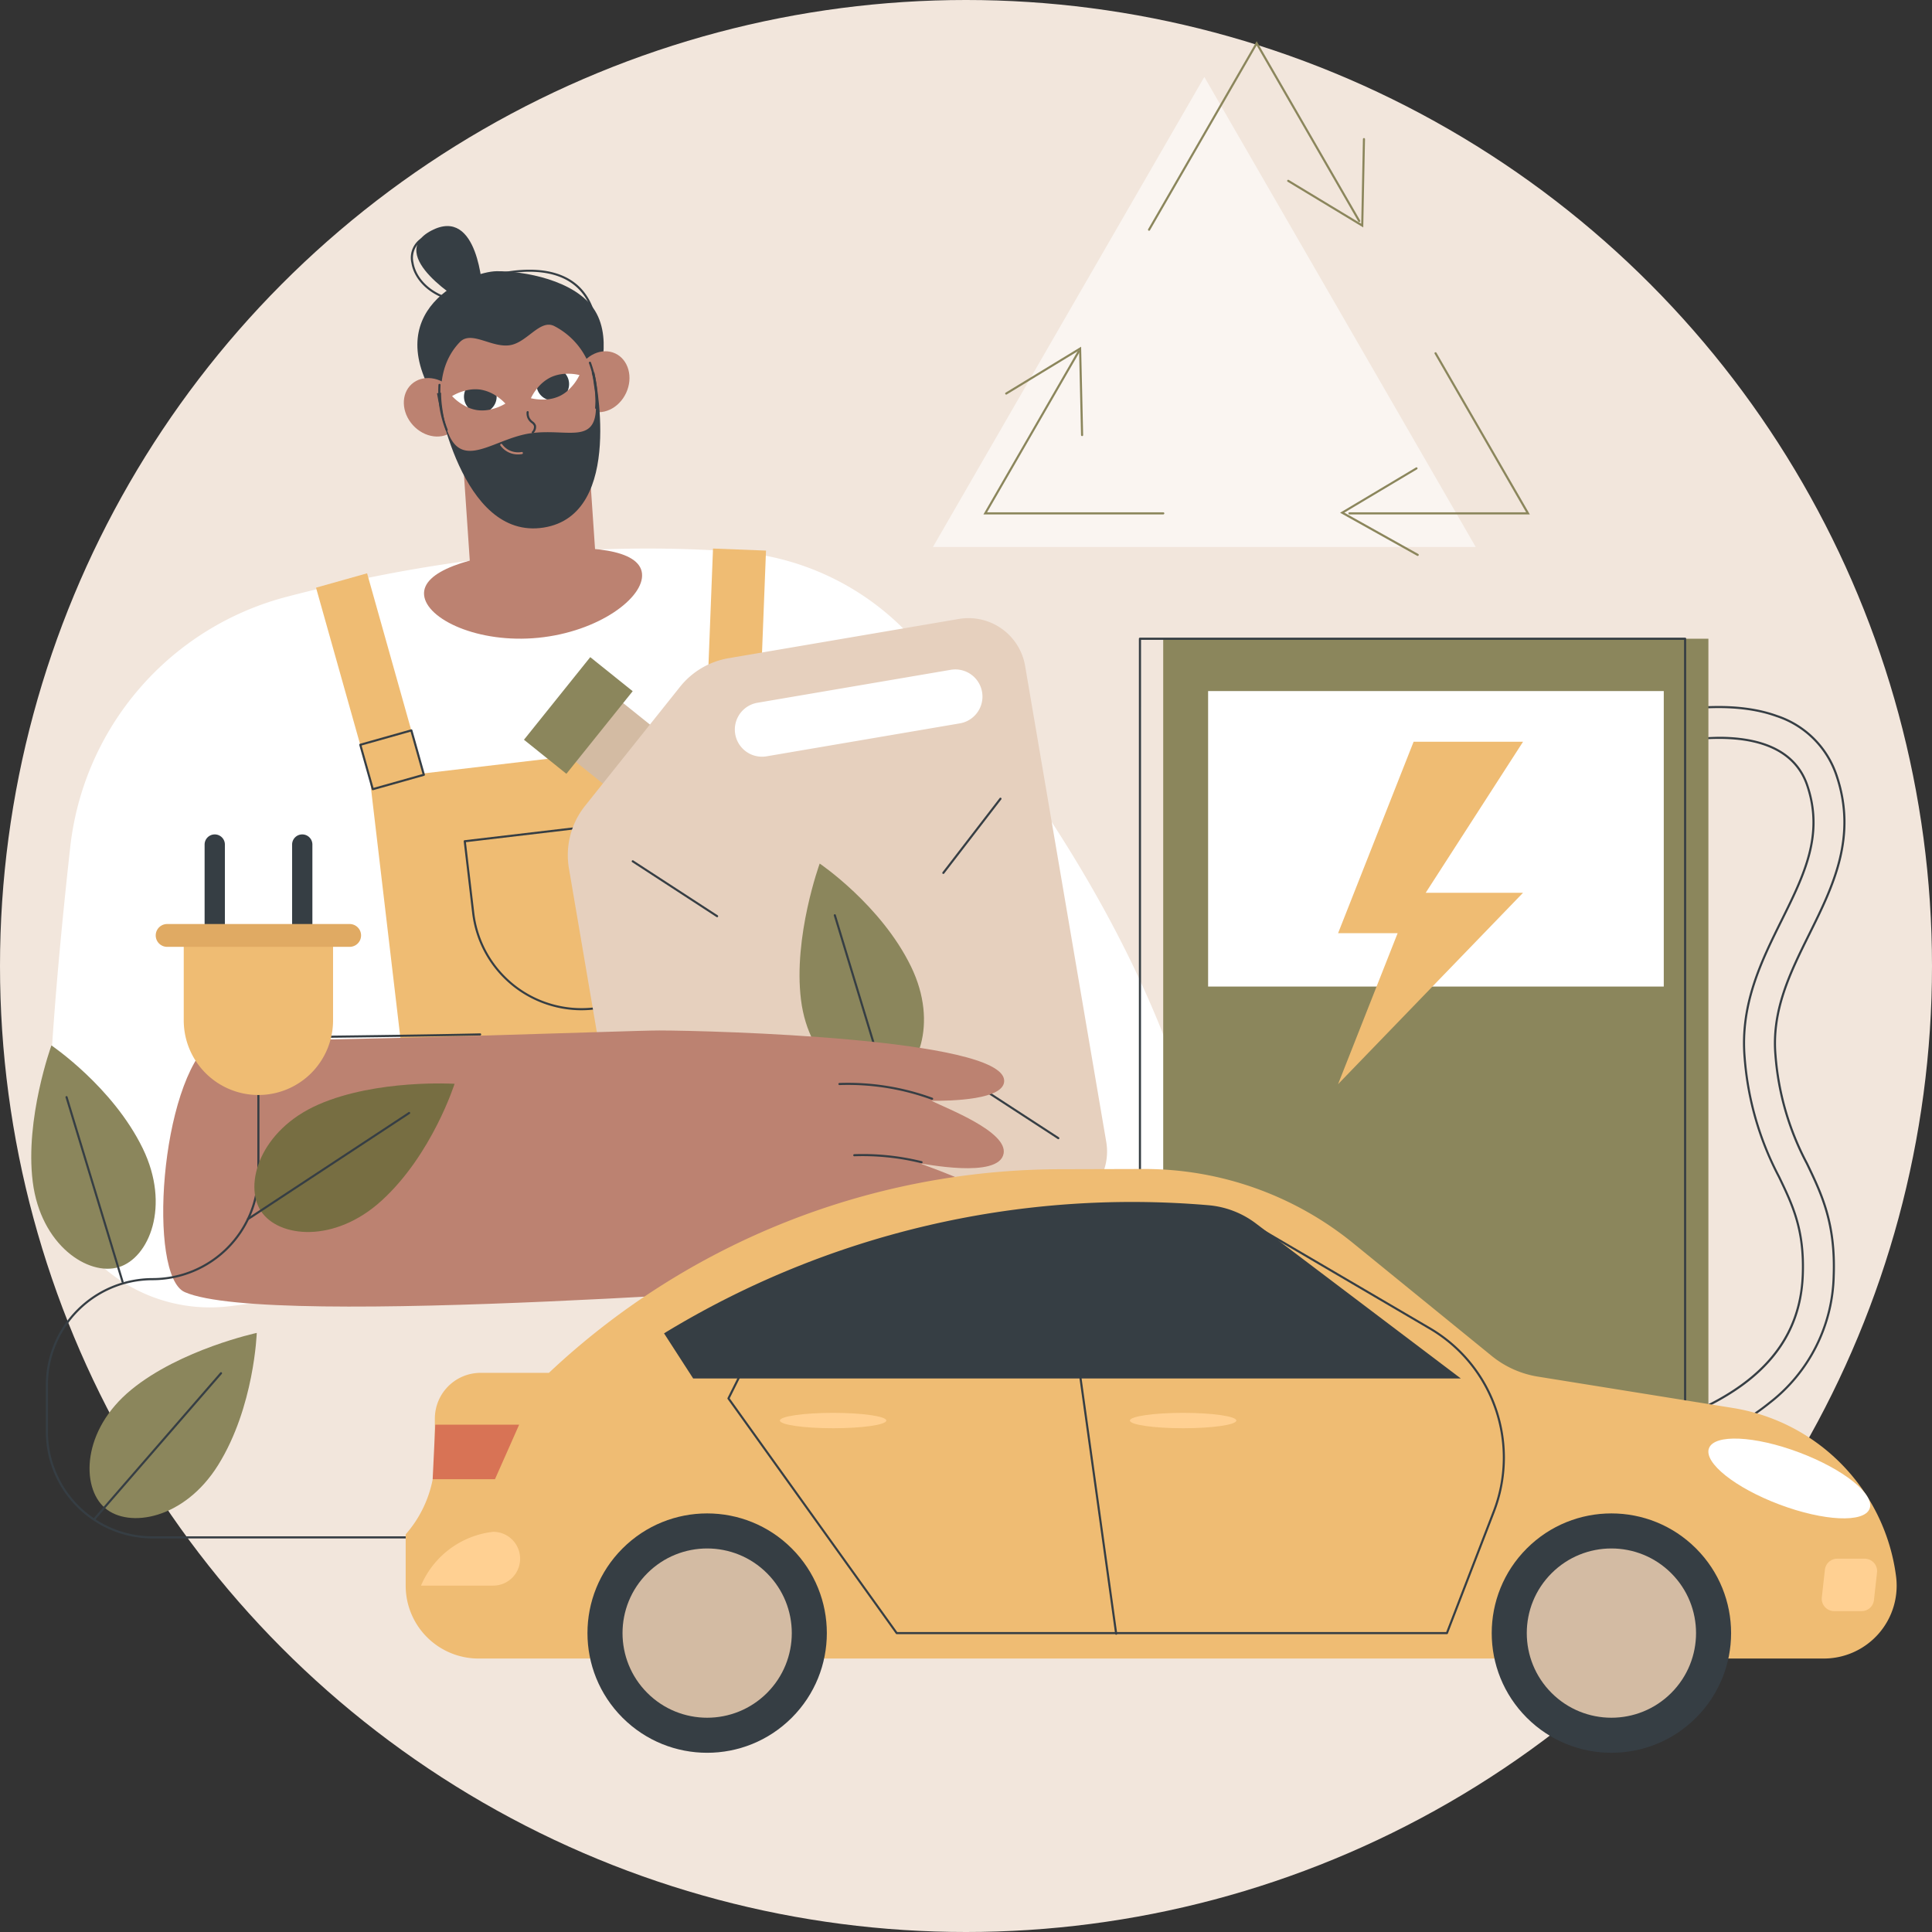 <svg xmlns="http://www.w3.org/2000/svg" width="222" height="222" viewBox="0 0 222 222">
  <rect x="0" y="0" width="222" height="222" fill="#333333" stroke="none"/>
  <g id="Alternative_fuel" data-name="Alternative fuel" transform="translate(-335 -335)">
    <circle id="Elipse_4986" data-name="Elipse 4986" cx="111" cy="111" r="111" transform="translate(335 335)" fill="#f2e6dc"/>
    <g id="Grupo_85147" data-name="Grupo 85147" transform="translate(442.202 339.735)">
      <path id="Trazado_120415" data-name="Trazado 120415" d="M1249.876,407.876l-31.183,54.011h62.367Z" transform="translate(-1218.693 -403.771)" fill="#fff" opacity="0.6"/>
      <g id="Grupo_85146" data-name="Grupo 85146" transform="translate(5.799 0)">
        <g id="Grupo_85143" data-name="Grupo 85143" transform="translate(0 35.106)">
          <path id="Trazado_120416" data-name="Trazado 120416" d="M1287.165,685.811H1266.5l10.841-18.777a.121.121,0,1,1,.21.121l-10.631,18.413h20.246a.121.121,0,1,1,0,.243Z" transform="translate(-1266.499 -666.542)" fill="#8b865c"/>
          <path id="Trazado_120417" data-name="Trazado 120417" d="M1295.925,673.687a.121.121,0,0,1-.121-.118l-.223-9.726-8.311,5.056a.121.121,0,1,1-.126-.207l8.67-5.275.233,10.146a.121.121,0,0,1-.118.124Z" transform="translate(-1284.587 -663.417)" fill="#8b865c"/>
        </g>
        <g id="Grupo_85144" data-name="Grupo 85144" transform="translate(18.908)">
          <path id="Trazado_120418" data-name="Trazado 120418" d="M1422.483,395.81a.121.121,0,0,1-.1-.182l12.469-21.6,11.891,20.6a.121.121,0,0,1-.21.121l-11.681-20.232-12.259,21.233A.121.121,0,0,1,1422.483,395.81Z" transform="translate(-1422.362 -374.031)" fill="#8b865c"/>
          <path id="Trazado_120419" data-name="Trazado 120419" d="M1562.947,476.033l-8.685-5.249a.121.121,0,0,1,.126-.208l8.326,5.032.195-9.726a.121.121,0,0,1,.121-.119h0a.121.121,0,0,1,.119.124Z" transform="translate(-1538.209 -454.635)" fill="#8b865c"/>
        </g>
        <g id="Grupo_85145" data-name="Grupo 85145" transform="translate(40.984 35.738)">
          <path id="Trazado_120420" data-name="Trazado 120420" d="M1633.076,687.265h-20.724a.121.121,0,1,1,0-.243h20.3l-10.515-18.212a.121.121,0,0,1,.21-.121Z" transform="translate(-1611.273 -668.628)" fill="#8b865c"/>
          <path id="Trazado_120421" data-name="Trazado 120421" d="M1613.262,787.864a.122.122,0,0,1-.059-.015l-8.859-4.951,8.717-5.2a.121.121,0,1,1,.124.208l-8.356,4.981,8.492,4.746a.121.121,0,0,1-.059.227Z" transform="translate(-1604.344 -764.454)" fill="#8b865c"/>
        </g>
      </g>
    </g>
    <g id="Grupo_85161" data-name="Grupo 85161" transform="translate(340.465 360.976)">
      <g id="Grupo_85154" data-name="Grupo 85154" transform="translate(0 37.054)">
        <g id="Grupo_85149" data-name="Grupo 85149">
          <path id="Trazado_120422" data-name="Trazado 120422" d="M407.425,860.147c13.124-3.447,31.546-6.666,51.562-5.217a30.527,30.527,0,0,1,20.89,10.446c10.662,12.311,28.4,35.981,33.435,62.086L401.047,941.627a18.669,18.669,0,0,1-20.991-18.991c.232-9.658,1.233-21.4,2.593-33.7A33.545,33.545,0,0,1,407.425,860.147Z" transform="translate(-380.05 -854.573)" fill="#fff"/>
          <path id="Trazado_120423" data-name="Trazado 120423" d="M1148.348,1032.013a.122.122,0,0,1-.115-.082l-8.974-25.985a.121.121,0,1,1,.229-.079l8.974,25.985a.122.122,0,0,1-.115.161Z" transform="translate(-1047.153 -987.441)" fill="#363e44"/>
          <path id="Trazado_120424" data-name="Trazado 120424" d="M615.026,1168.716a.121.121,0,0,1-.121-.113l-1.286-17.988a.121.121,0,1,1,.242-.017l1.286,17.988a.121.121,0,0,1-.112.13Z" transform="translate(-585.285 -1114.588)" fill="#363e44"/>
          <g id="Grupo_85148" data-name="Grupo 85148" transform="translate(30.849)">
            <rect id="Rectángulo_34535" data-name="Rectángulo 34535" width="45.046" height="37.415" transform="matrix(0.993, -0.117, 0.117, 0.993, 6.198, 26.566)" fill="#efbc73"/>
            <path id="Trazado_120425" data-name="Trazado 120425" d="M787.746,1129.1a12.675,12.675,0,0,1-12.56-11.175l-.971-8.231a.121.121,0,0,1,.106-.135l24.9-2.937a.123.123,0,0,1,.089.025.122.122,0,0,1,.045.081l.971,8.231a12.663,12.663,0,0,1-12.579,14.14Zm1.464-.329.014.12-.014-.12a12.428,12.428,0,0,0,10.874-13.783l-.957-8.111-24.657,2.909.957,8.111a12.414,12.414,0,0,0,13.783,10.874Z" transform="translate(-757.246 -1076.044)" fill="#363e44"/>
            <rect id="Rectángulo_34536" data-name="Rectángulo 34536" width="6.093" height="24.05" transform="matrix(0.963, -0.271, 0.271, 0.963, 0, 4.497)" fill="#efbc73"/>
            <path id="Trazado_120426" data-name="Trazado 120426" d="M676.823,1032.8a.12.12,0,0,1-.059-.016.123.123,0,0,1-.057-.073l-1.437-5.1a.121.121,0,0,1,.084-.15l5.865-1.652a.121.121,0,0,1,.15.084l1.437,5.1a.121.121,0,0,1-.084.15l-5.865,1.652A.117.117,0,0,1,676.823,1032.8Zm-1.288-5.138,1.372,4.867,5.631-1.587-1.372-4.867Z" transform="translate(-670.3 -1005.028)" fill="#363e44"/>
            <rect id="Rectángulo_34537" data-name="Rectángulo 34537" width="6.093" height="24.05" transform="translate(45.616) rotate(2.233)" fill="#efbc73"/>
          </g>
        </g>
        <g id="Grupo_85151" data-name="Grupo 85151" transform="translate(54.742 7.994)">
          <rect id="Rectángulo_34538" data-name="Rectángulo 34538" width="8.669" height="5.57" transform="matrix(0.626, -0.78, 0.78, 0.626, 5.314, 15.999)" fill="#d3bba3"/>
          <rect id="Rectángulo_34539" data-name="Rectángulo 34539" width="12.168" height="6.251" transform="matrix(0.626, -0.78, 0.78, 0.626, 0, 13.978)" fill="#8b865c"/>
          <path id="Trazado_120427" data-name="Trazado 120427" d="M929.3,988.269l-41.789,7.123A6.6,6.6,0,0,1,879.906,990l-6.949-40.768a9.082,9.082,0,0,1,1.854-7.19l10.911-13.675a9.081,9.081,0,0,1,5.573-3.288l26.471-4.512a6.6,6.6,0,0,1,7.609,5.393l9.324,54.7A6.6,6.6,0,0,1,929.3,988.269Z" transform="translate(-867.79 -920.47)" fill="#e6d0be"/>
          <path id="Trazado_120428" data-name="Trazado 120428" d="M1056.745,975.254l-22.259,3.794a3.121,3.121,0,0,1-1.049-6.153L1055.7,969.1a3.121,3.121,0,0,1,1.049,6.153Z" transform="translate(-1006.635 -963.162)" fill="#fff"/>
          <path id="Trazado_120429" data-name="Trazado 120429" d="M1268.752,1368.185a.121.121,0,0,1-.066-.02l-9.362-6.091a.121.121,0,0,1,.132-.2l9.362,6.09a.121.121,0,0,1-.066.223Z" transform="translate(-1207.352 -1308.307)" fill="#363e44"/>
          <path id="Trazado_120430" data-name="Trazado 120430" d="M943.272,1156.449a.12.12,0,0,1-.066-.02l-9.676-6.295a.121.121,0,1,1,.132-.2l9.676,6.295a.121.121,0,0,1-.066.223Z" transform="translate(-921.08 -1122.078)" fill="#363e44"/>
          <path id="Trazado_120431" data-name="Trazado 120431" d="M988.394,1395.344a.121.121,0,0,1-.1-.2l8.115-10.534a.121.121,0,1,1,.192.148L988.49,1395.3A.121.121,0,0,1,988.394,1395.344Z" transform="translate(-969.231 -1328.267)" fill="#363e44"/>
          <path id="Trazado_120432" data-name="Trazado 120432" d="M1227.666,1099.328a.119.119,0,0,1-.074-.025.121.121,0,0,1-.022-.17l6.563-8.519a.121.121,0,1,1,.192.148l-6.563,8.52A.121.121,0,0,1,1227.666,1099.328Z" transform="translate(-1179.476 -1069.931)" fill="#363e44"/>
          <g id="Grupo_85150" data-name="Grupo 85150" transform="translate(31.666 28.205)">
            <path id="Trazado_120433" data-name="Trazado 120433" d="M1105.147,1164.807c3.217,6.612.73,12.588-2.761,13.647s-8.966-2.516-9.88-9.811c-.91-7.262,2.148-15.668,2.148-15.668S1101.708,1157.737,1105.147,1164.807Z" transform="translate(-1092.338 -1152.975)" fill="#8b865c"/>
            <path id="Trazado_120434" data-name="Trazado 120434" d="M1131.313,1222.429a.122.122,0,0,1-.116-.086l-6.438-21.215a.121.121,0,1,1,.232-.07l6.438,21.215a.122.122,0,0,1-.116.157Z" transform="translate(-1120.821 -1195.149)" fill="#363e44"/>
          </g>
        </g>
        <g id="Grupo_85153" data-name="Grupo 85153" transform="translate(13.29 55.378)">
          <path id="Trazado_120435" data-name="Trazado 120435" d="M495.234,1312.207c14.319.156,48.057-1.147,51.355-1.143,6.166.007,39.255.907,39.643,5.7.185,2.288-6.2,2.4-8.356,2.379,1.734.879,8.759,3.533,8.294,6.064-.546,2.974-9.4,1.093-9.557,1.151,1.851.714,9.342,3.259,9.067,5.171-.357,2.487-8.035,2.208-10.33,2.019.215.333,7.676,1.713,7.376,4.7-.22,2.19-7.264,1.924-10.32,1.818-5.478,0-70.594,5.348-80.33,1.062C487.793,1339.232,489.217,1317.025,495.234,1312.207Z" transform="translate(-489.603 -1311.064)" fill="#bc8271"/>
          <path id="Trazado_120436" data-name="Trazado 120436" d="M534.624,1314.433a.121.121,0,0,1,0-.243c4.613,0,23.576-.217,30.843-.386a.12.12,0,0,1,.124.119.121.121,0,0,1-.119.124C558.205,1314.216,539.238,1314.432,534.624,1314.433Z" transform="translate(-529.056 -1313.472)" fill="#363e44"/>
          <g id="Grupo_85152" data-name="Grupo 85152" transform="translate(77.583 6.014)">
            <path id="Trazado_120437" data-name="Trazado 120437" d="M1139.9,1362.592a.121.121,0,0,1-.042-.007,28.025,28.025,0,0,0-10.6-1.687.125.125,0,0,1-.125-.117.121.121,0,0,1,.117-.125,28.271,28.271,0,0,1,10.692,1.7.121.121,0,0,1-.042.235Z" transform="translate(-1129.134 -1360.638)" fill="#363e44"/>
            <path id="Trazado_120438" data-name="Trazado 120438" d="M1151.016,1429.1a.12.12,0,0,1-.029,0c-.264-.065-.533-.127-.8-.185a28.182,28.182,0,0,0-6.892-.615.122.122,0,0,1-.125-.117.121.121,0,0,1,.117-.125,28.451,28.451,0,0,1,6.951.62c.271.059.543.122.809.187a.121.121,0,0,1-.029.239Z" transform="translate(-1141.465 -1419.858)" fill="#363e44"/>
            <path id="Trazado_120439" data-name="Trazado 120439" d="M1161.355,1493.4h-.016a28.382,28.382,0,0,0-4.534-.21.121.121,0,0,1-.008-.243,28.635,28.635,0,0,1,4.572.212.121.121,0,0,1-.015.242Z" transform="translate(-1153.339 -1476.885)" fill="#363e44"/>
          </g>
        </g>
      </g>
      <g id="Grupo_85160" data-name="Grupo 85160" transform="translate(39.569 0)">
        <path id="Trazado_120440" data-name="Trazado 120440" d="M761.677,857.1c.275,2.774-5,6.693-11.911,7.379s-12.854-2.122-13.129-4.9,5.218-4.464,12.132-5.15S761.4,854.331,761.677,857.1Z" transform="translate(-732.939 -817.17)" fill="#bc8271"/>
        <g id="Grupo_85159" data-name="Grupo 85159">
          <g id="Grupo_85155" data-name="Grupo 85155" transform="translate(2.192)">
            <path id="Trazado_120441" data-name="Trazado 120441" d="M750.833,605.279s2.1-5.284-.1-8.848-8.318-4.569-11.305-4.538-14.136,4.382-6.443,15.59S750.833,605.279,750.833,605.279Z" transform="translate(-729.593 -586.705)" fill="#363e44"/>
            <path id="Trazado_120442" data-name="Trazado 120442" d="M736.955,556.541s-.444-9.742-5.883-6.889,3.747,8.277,3.747,8.277Z" transform="translate(-728.737 -549.129)" fill="#363e44"/>
            <path id="Trazado_120443" data-name="Trazado 120443" d="M731.181,564.9h0c-4-.022-6.467-2.33-6.834-4.6a2.688,2.688,0,0,1,1.807-3.168,2.04,2.04,0,0,1,1.775.191c2.359,1.416,3.332,7.188,3.372,7.433a.121.121,0,0,1-.12.141Zm-4.33-7.642a1.924,1.924,0,0,0-.62.106,2.457,2.457,0,0,0-1.645,2.9c.346,2.14,2.669,4.316,6.45,4.392-.167-.91-1.168-5.883-3.232-7.122A1.83,1.83,0,0,0,726.85,557.259Z" transform="translate(-724.298 -556.059)" fill="#363e44"/>
            <path id="Trazado_120444" data-name="Trazado 120444" d="M795.824,597.663a.121.121,0,0,1-.121-.11c-.258-2.778-1.339-4.742-3.213-5.836-4.19-2.448-10.882.2-10.946.226a.121.121,0,1,1-.1-.221c.065-.029,6.878-2.72,11.168-.214,1.945,1.136,3.066,3.163,3.332,6.023a.121.121,0,0,1-.11.132Z" transform="translate(-774.45 -585.428)" fill="#363e44"/>
          </g>
          <ellipse id="Elipse_4987" data-name="Elipse 4987" cx="3.056" cy="3.591" rx="3.056" ry="3.591" transform="translate(0 20.218) rotate(-42.204)" fill="#bc8271"/>
          <ellipse id="Elipse_4988" data-name="Elipse 4988" cx="3.591" cy="3.056" rx="3.591" ry="3.056" transform="translate(19.851 19.848) rotate(-64.953)" fill="#bc8271"/>
          <path id="Trazado_120445" data-name="Trazado 120445" d="M778.911,739.476c-3.985.212-7.368-2.487-7.556-6.026l-1.235-18.171,14.431-.766,1.235,18.17C785.975,736.223,782.9,739.264,778.911,739.476Z" transform="translate(-762.37 -694.45)" fill="#bc8271"/>
          <path id="Trazado_120446" data-name="Trazado 120446" d="M761.168,705.464c-9.591,1.509-12.251-15.433-12.251-15.433l18.077-2.413S770.626,703.976,761.168,705.464Z" transform="translate(-743.738 -670.818)" fill="#363e44"/>
          <path id="Trazado_120447" data-name="Trazado 120447" d="M770.31,649.371c1.286,7.776-2.519,4.964-7.336,5.691s-8.964,5.568-10.1-3.06c-.42-3.173.365-5.69,2.043-7.428,1.322-1.37,3.621.679,5.744.359,1.982-.3,3.444-2.993,5.075-2.216A8.459,8.459,0,0,1,770.31,649.371Z" transform="translate(-747.113 -631.241)" fill="#bc8271"/>
          <path id="Trazado_120448" data-name="Trazado 120448" d="M893.613,683.027h-.01a.121.121,0,0,1-.111-.131,12.09,12.09,0,0,0-.71-5.134.121.121,0,1,1,.227-.084,12.333,12.333,0,0,1,.725,5.238A.121.121,0,0,1,893.613,683.027Z" transform="translate(-870.144 -662.013)" fill="#363e44"/>
          <path id="Trazado_120449" data-name="Trazado 120449" d="M751.079,703.966a.121.121,0,0,1-.113-.077,12.336,12.336,0,0,1-.832-5.223.121.121,0,1,1,.242.014,12.1,12.1,0,0,0,.816,5.119.121.121,0,0,1-.068.157A.12.12,0,0,1,751.079,703.966Z" transform="translate(-744.789 -680.425)" fill="#363e44"/>
          <path id="Trazado_120450" data-name="Trazado 120450" d="M834.507,727a.121.121,0,0,1-.1-.2.8.8,0,0,0,.23-.642.678.678,0,0,0-.276-.344,1.5,1.5,0,0,1-.439-.51,1.431,1.431,0,0,1-.131-.76.123.123,0,0,1,.131-.111.121.121,0,0,1,.111.131,1.194,1.194,0,0,0,.107.633,1.289,1.289,0,0,0,.376.431.889.889,0,0,1,.357.474,1.02,1.02,0,0,1-.275.847A.12.12,0,0,1,834.507,727Z" transform="translate(-818.315 -703.169)" fill="#363e44"/>
          <path id="Trazado_120451" data-name="Trazado 120451" d="M810.847,756.617a2.471,2.471,0,0,1-2.021-1.024.121.121,0,0,1,.2-.143,2.269,2.269,0,0,0,.789.678,2.314,2.314,0,0,0,1.453.21.121.121,0,1,1,.043.239A2.612,2.612,0,0,1,810.847,756.617Z" transform="translate(-796.359 -730.377)" fill="#bc8271"/>
          <g id="Grupo_85158" data-name="Grupo 85158" transform="translate(6.914 16.97)">
            <g id="Grupo_85156" data-name="Grupo 85156" transform="translate(9.054)">
              <path id="Trazado_120452" data-name="Trazado 120452" d="M841.851,689.02h-.021c0,.046-.025.107-.072.113a1.376,1.376,0,0,0-.082.263c-.048.138-.258.054-.21-.083.032-.092-.246.118-.371.19-.4.228-.807.438-1.222.636-.193.092-.387.186-.584.271a5.373,5.373,0,0,1-.721.3,5.606,5.606,0,0,0-.707,1.117,5.777,5.777,0,0,0,1.882.127c0-.014,0-.028,0-.043a8.8,8.8,0,0,1,2.362-.968,5.763,5.763,0,0,0,1.341-1.78A5.726,5.726,0,0,0,841.851,689.02Z" transform="translate(-837.86 -689.014)" fill="#fff"/>
              <path id="Trazado_120453" data-name="Trazado 120453" d="M845.27,689.475a4.606,4.606,0,0,0-1.572,1.29,1.869,1.869,0,0,0,1.142,1.249,4.32,4.32,0,0,0,1.457-.385,4.106,4.106,0,0,0,.925-.616,1.877,1.877,0,0,0-.262-1.939A4.439,4.439,0,0,0,845.27,689.475Z" transform="translate(-842.99 -689.067)" fill="#363e44"/>
            </g>
            <g id="Grupo_85157" data-name="Grupo 85157" transform="translate(0 1.782)">
              <path id="Trazado_120454" data-name="Trazado 120454" d="M764.7,705.039l.021-.005c.018.043.056.094.1.086a1.368,1.368,0,0,1,.157.226c.087.117.263-.026.176-.143-.059-.078.27.038.411.069.449.1.9.176,1.357.239.212.03.425.061.638.083a5.39,5.39,0,0,0,.779.073,5.61,5.61,0,0,1,1.01.853,5.775,5.775,0,0,1-1.756.686c-.005-.013-.01-.026-.015-.04a8.8,8.8,0,0,0-2.543-.214,5.764,5.764,0,0,1-1.814-1.295A5.727,5.727,0,0,1,764.7,705.039Z" transform="translate(-763.223 -704.872)" fill="#fff"/>
              <path id="Trazado_120455" data-name="Trazado 120455" d="M776.35,703.739a4.606,4.606,0,0,1,1.887.758,1.87,1.87,0,0,1-.714,1.534,4.319,4.319,0,0,1-1.505.07,4.105,4.105,0,0,1-1.067-.31,1.877,1.877,0,0,1-.333-1.928A4.441,4.441,0,0,1,776.35,703.739Z" transform="translate(-773.119 -703.702)" fill="#363e44"/>
            </g>
          </g>
        </g>
      </g>
    </g>
    <g id="Grupo_85162" data-name="Grupo 85162" transform="translate(465.865 408.273)">
      <path id="Trazado_120456" data-name="Trazado 120456" d="M1829.774,1092.156a1.905,1.905,0,0,1-1.856-1.508,1.9,1.9,0,0,1,1.467-2.249c16.3-3.43,24.062-9.571,24.42-19.327.189-5.155-1.154-7.95-2.71-11.187a35.183,35.183,0,0,1-3.966-13.7c-.537-6.212,1.9-11.142,4.264-15.91,2.6-5.255,4.848-9.793,2.915-15.445-1.245-3.639-5.554-7.307-19.015-4.113a1.9,1.9,0,0,1-.877-3.7c6.942-1.648,12.52-1.735,16.578-.261a10.929,10.929,0,0,1,6.907,6.84c2.445,7.149-.376,12.848-3.105,18.36-2.227,4.5-4.33,8.746-3.884,13.9a31.517,31.517,0,0,0,3.606,12.386c1.7,3.538,3.306,6.879,3.082,12.971a19.082,19.082,0,0,1-7.4,14.655c-4.521,3.666-11.074,6.364-20.035,8.249a1.888,1.888,0,0,1-.393.041Zm14.514-84.906c6.7,0,9.313,2.759,10.249,5.5,1.966,5.748-.3,10.328-2.927,15.631-2.346,4.738-4.771,9.638-4.24,15.782a34.974,34.974,0,0,0,3.943,13.62c1.57,3.266,2.925,6.086,2.734,11.3-.362,9.885-8.183,16.1-24.612,19.555a1.656,1.656,0,0,0-1.28,1.961,1.662,1.662,0,0,0,1.618,1.316h0a1.664,1.664,0,0,0,.342-.036c8.922-1.877,15.442-4.56,19.932-8.2a18.85,18.85,0,0,0,7.309-14.475c.221-6.033-1.372-9.348-3.059-12.857a31.725,31.725,0,0,1-3.629-12.471c-.452-5.219,1.666-9.5,3.908-14.025,2.707-5.468,5.506-11.121,3.093-18.174a10.692,10.692,0,0,0-6.76-6.691c-4.013-1.458-9.544-1.367-16.439.269a1.656,1.656,0,1,0,.765,3.223A39.761,39.761,0,0,1,1844.288,1007.25Z" transform="translate(-1777.639 -995.864)" fill="#363e44"/>
      <rect id="Rectángulo_34540" data-name="Rectángulo 34540" width="62.646" height="93.444" transform="translate(2.796 0.121)" fill="#8b865c"/>
      <path id="Trazado_120457" data-name="Trazado 120457" d="M1476.521,1032.7h-62.646a.121.121,0,0,1-.121-.121V939.131a.121.121,0,0,1,.121-.121h62.646a.121.121,0,0,1,.121.121v93.444A.121.121,0,0,1,1476.521,1032.7Zm-62.525-.243h62.4v-93.2H1414Z" transform="translate(-1413.753 -939.01)" fill="#363e44"/>
      <rect id="Rectángulo_34541" data-name="Rectángulo 34541" width="52.358" height="33.953" transform="translate(7.955 6.135)" fill="#fff"/>
      <path id="Trazado_120458" data-name="Trazado 120458" d="M1602.449,1059.6l8.676-21.994H1623.7l-11.184,17.353H1623.7l-21.255,21.994,6.846-17.353Z" transform="translate(-1579.558 -1025.646)" fill="#efbc73"/>
    </g>
    <g id="Grupo_85173" data-name="Grupo 85173" transform="translate(338.592 430.88)">
      <g id="Grupo_85169" data-name="Grupo 85169" transform="translate(0 0)">
        <g id="Grupo_85166" data-name="Grupo 85166" transform="translate(0 20.188)">
          <path id="Trazado_120459" data-name="Trazado 120459" d="M445.371,1352.482H390.693a12.286,12.286,0,0,1-12.272-12.272v-5.374a12.286,12.286,0,0,1,12.272-12.272,12.043,12.043,0,0,0,12.029-12.029v-18.642a.121.121,0,1,1,.243,0v18.642a12.286,12.286,0,0,1-12.272,12.272,12.043,12.043,0,0,0-12.029,12.029v5.374a12.043,12.043,0,0,0,12.029,12.029h54.678a.121.121,0,0,1,0,.243Z" transform="translate(-376.745 -1291.771)" fill="#363e44"/>
          <g id="Grupo_85163" data-name="Grupo 85163" transform="translate(24.791 8.427)">
            <path id="Trazado_120460" data-name="Trazado 120460" d="M590.576,1374.694c-5.429,4.958-11.865,4.267-13.87,1.219s-.128-9.311,6.609-12.255c6.707-2.93,15.634-2.38,15.634-2.38S596.382,1369.392,590.576,1374.694Z" transform="translate(-575.099 -1361.238)" fill="#776e42"/>
            <path id="Trazado_120461" data-name="Trazado 120461" d="M569.09,1400.619a.121.121,0,0,1-.067-.223l18.521-12.186a.121.121,0,0,1,.133.2L569.157,1400.6A.122.122,0,0,1,569.09,1400.619Z" transform="translate(-568.969 -1384.921)" fill="#363e44"/>
          </g>
          <g id="Grupo_85164" data-name="Grupo 85164" transform="translate(0 4.058)">
            <path id="Trazado_120462" data-name="Trazado 120462" d="M377.419,1337.055c3.217,6.612.73,12.588-2.761,13.647s-8.966-2.515-9.88-9.811c-.91-7.262,2.148-15.668,2.148-15.668S373.979,1329.985,377.419,1337.055Z" transform="translate(-364.609 -1325.223)" fill="#8b865c"/>
            <path id="Trazado_120463" data-name="Trazado 120463" d="M403.584,1394.678a.121.121,0,0,1-.116-.086l-6.438-21.215a.121.121,0,1,1,.232-.07l6.438,21.215a.122.122,0,0,1-.116.157Z" transform="translate(-393.092 -1367.397)" fill="#363e44"/>
          </g>
          <g id="Grupo_85165" data-name="Grupo 85165" transform="translate(6.697 37.093)">
            <path id="Trazado_120464" data-name="Trazado 120464" d="M434.591,1612.721c-3.887,6.241-10.27,7.315-13.024,4.923s-2.641-8.93,3.05-13.585c5.665-4.634,14.409-6.518,14.409-6.518S438.747,1606.047,434.591,1612.721Z" transform="translate(-419.812 -1597.541)" fill="#8b865c"/>
            <path id="Trazado_120465" data-name="Trazado 120465" d="M423.618,1651.715a.121.121,0,0,1-.092-.2l14.538-16.739a.121.121,0,0,1,.183.159l-14.537,16.739A.121.121,0,0,1,423.618,1651.715Z" transform="translate(-423.049 -1630.222)" fill="#363e44"/>
          </g>
        </g>
        <g id="Grupo_85168" data-name="Grupo 85168" transform="translate(14.3)">
          <g id="Grupo_85167" data-name="Grupo 85167" transform="translate(5.619)">
            <path id="Trazado_120466" data-name="Trazado 120466" d="M529.973,1137.307a1.165,1.165,0,0,1-1.165-1.165v-9.618a1.165,1.165,0,0,1,2.33,0v9.618A1.165,1.165,0,0,1,529.973,1137.307Z" transform="translate(-528.808 -1125.359)" fill="#363e44"/>
            <path id="Trazado_120467" data-name="Trazado 120467" d="M612.861,1137.307a1.165,1.165,0,0,1-1.165-1.165v-9.618a1.165,1.165,0,0,1,2.33,0v9.618A1.165,1.165,0,0,1,612.861,1137.307Z" transform="translate(-601.641 -1125.359)" fill="#363e44"/>
          </g>
          <path id="Trazado_120468" data-name="Trazado 120468" d="M517.619,1232.625a8.577,8.577,0,0,1-8.577-8.577v-10.691H526.2v10.691A8.577,8.577,0,0,1,517.619,1232.625Z" transform="translate(-505.821 -1202.683)" fill="#efbc73"/>
          <path id="Trazado_120469" data-name="Trazado 120469" d="M504.774,1212.9H483.8a1.31,1.31,0,1,1,0-2.621h20.975a1.31,1.31,0,1,1,0,2.621Z" transform="translate(-482.488 -1199.982)" fill="#e0aa63"/>
        </g>
      </g>
      <g id="Grupo_85172" data-name="Grupo 85172" transform="translate(43.024 38.439)">
        <path id="Trazado_120470" data-name="Trazado 120470" d="M882.22,1498.483H727.637a8.37,8.37,0,0,1-8.37-8.37v-5.9a13.482,13.482,0,0,0,3.352-8.9v-4.4a5.257,5.257,0,0,1,5.257-5.257h7.847a86.025,86.025,0,0,1,58.758-23.4l9.572-.025a38.009,38.009,0,0,1,24.092,8.53l15.912,12.95a11.231,11.231,0,0,0,5.444,2.4l22.266,3.58a22.513,22.513,0,0,1,18.756,19.363A8.371,8.371,0,0,1,882.22,1498.483Z" transform="translate(-719.267 -1442.225)" fill="#efbc73"/>
        <g id="Grupo_85170" data-name="Grupo 85170" transform="translate(119.096 33.886)">
          <circle id="Elipse_4989" data-name="Elipse 4989" cx="13.753" cy="13.753" r="13.753" transform="translate(0 19.449) rotate(-45)" fill="#363e44"/>
          <circle id="Elipse_4990" data-name="Elipse 4990" cx="9.725" cy="9.725" r="9.725" transform="translate(5.697 19.449) rotate(-45)" fill="#d3bba3"/>
        </g>
        <g id="Grupo_85171" data-name="Grupo 85171" transform="translate(15.191 33.886)">
          <circle id="Elipse_4991" data-name="Elipse 4991" cx="13.753" cy="13.753" r="13.753" transform="translate(0 19.449) rotate(-45)" fill="#363e44"/>
          <circle id="Elipse_4992" data-name="Elipse 4992" cx="9.725" cy="9.725" r="9.725" transform="translate(5.697 19.449) rotate(-45)" fill="#d3bba3"/>
        </g>
        <path id="Trazado_120471" data-name="Trazado 120471" d="M967.322,1493.8h88.209l-23.556-17.82a10.511,10.511,0,0,0-5.458-2.091,103.29,103.29,0,0,0-62.545,14.723Z" transform="translate(-934.286 -1469.721)" fill="#363e44"/>
        <ellipse id="Elipse_4993" data-name="Elipse 4993" cx="3.199" cy="9.861" rx="3.199" ry="9.861" transform="matrix(0.352, -0.936, 0.936, 0.352, 148.63, 35.09)" fill="#fff"/>
        <path id="Trazado_120472" data-name="Trazado 120472" d="M751.96,1690.748H744.8l.3-6.261h9.636Z" transform="translate(-741.699 -1655.098)" fill="#d87355"/>
        <path id="Trazado_120473" data-name="Trazado 120473" d="M1106.716,1540.108H1043.49a.121.121,0,0,1-.1-.051l-19.328-26.967a.121.121,0,0,1-.01-.125l3.931-7.862a.121.121,0,1,1,.217.108l-3.9,7.8,19.249,26.857h63.08l5.353-13.878a17.089,17.089,0,0,0-7.126-20.811l-20.754-12.165a.121.121,0,0,1,.123-.209l20.755,12.166a17.331,17.331,0,0,1,7.228,21.107l-5.383,13.956A.121.121,0,0,1,1106.716,1540.108Z" transform="translate(-987.068 -1486.652)" fill="#363e44"/>
        <path id="Trazado_120474" data-name="Trazado 120474" d="M1360.568,1660.981a.121.121,0,0,1-.12-.1l-4.253-30.466a.121.121,0,0,1,.24-.034l4.253,30.466a.121.121,0,0,1-.1.137Z" transform="translate(-1278.928 -1607.459)" fill="#363e44"/>
        <ellipse id="Elipse_4994" data-name="Elipse 4994" cx="6.115" cy="0.883" rx="6.115" ry="0.883" transform="translate(42.998 28.029)" fill="#ffd092"/>
        <ellipse id="Elipse_4995" data-name="Elipse 4995" cx="6.115" cy="0.883" rx="6.115" ry="0.883" transform="translate(83.219 28.029)" fill="#ffd092"/>
        <path id="Trazado_120475" data-name="Trazado 120475" d="M742.046,1792.118h-8.3a10.268,10.268,0,0,1,8.3-6.182h0a3.091,3.091,0,1,1,0,6.182Z" transform="translate(-731.988 -1744.24)" fill="#ffd092"/>
        <path id="Trazado_120476" data-name="Trazado 120476" d="M2065.143,1817.44h-3.156a1.425,1.425,0,0,1-1.416-1.583l.353-3.173a1.425,1.425,0,0,1,1.416-1.267h3.156a1.425,1.425,0,0,1,1.417,1.583l-.353,3.173A1.425,1.425,0,0,1,2065.143,1817.44Z" transform="translate(-1897.847 -1766.63)" fill="#ffd092"/>
      </g>
    </g>
  </g>
</svg>
